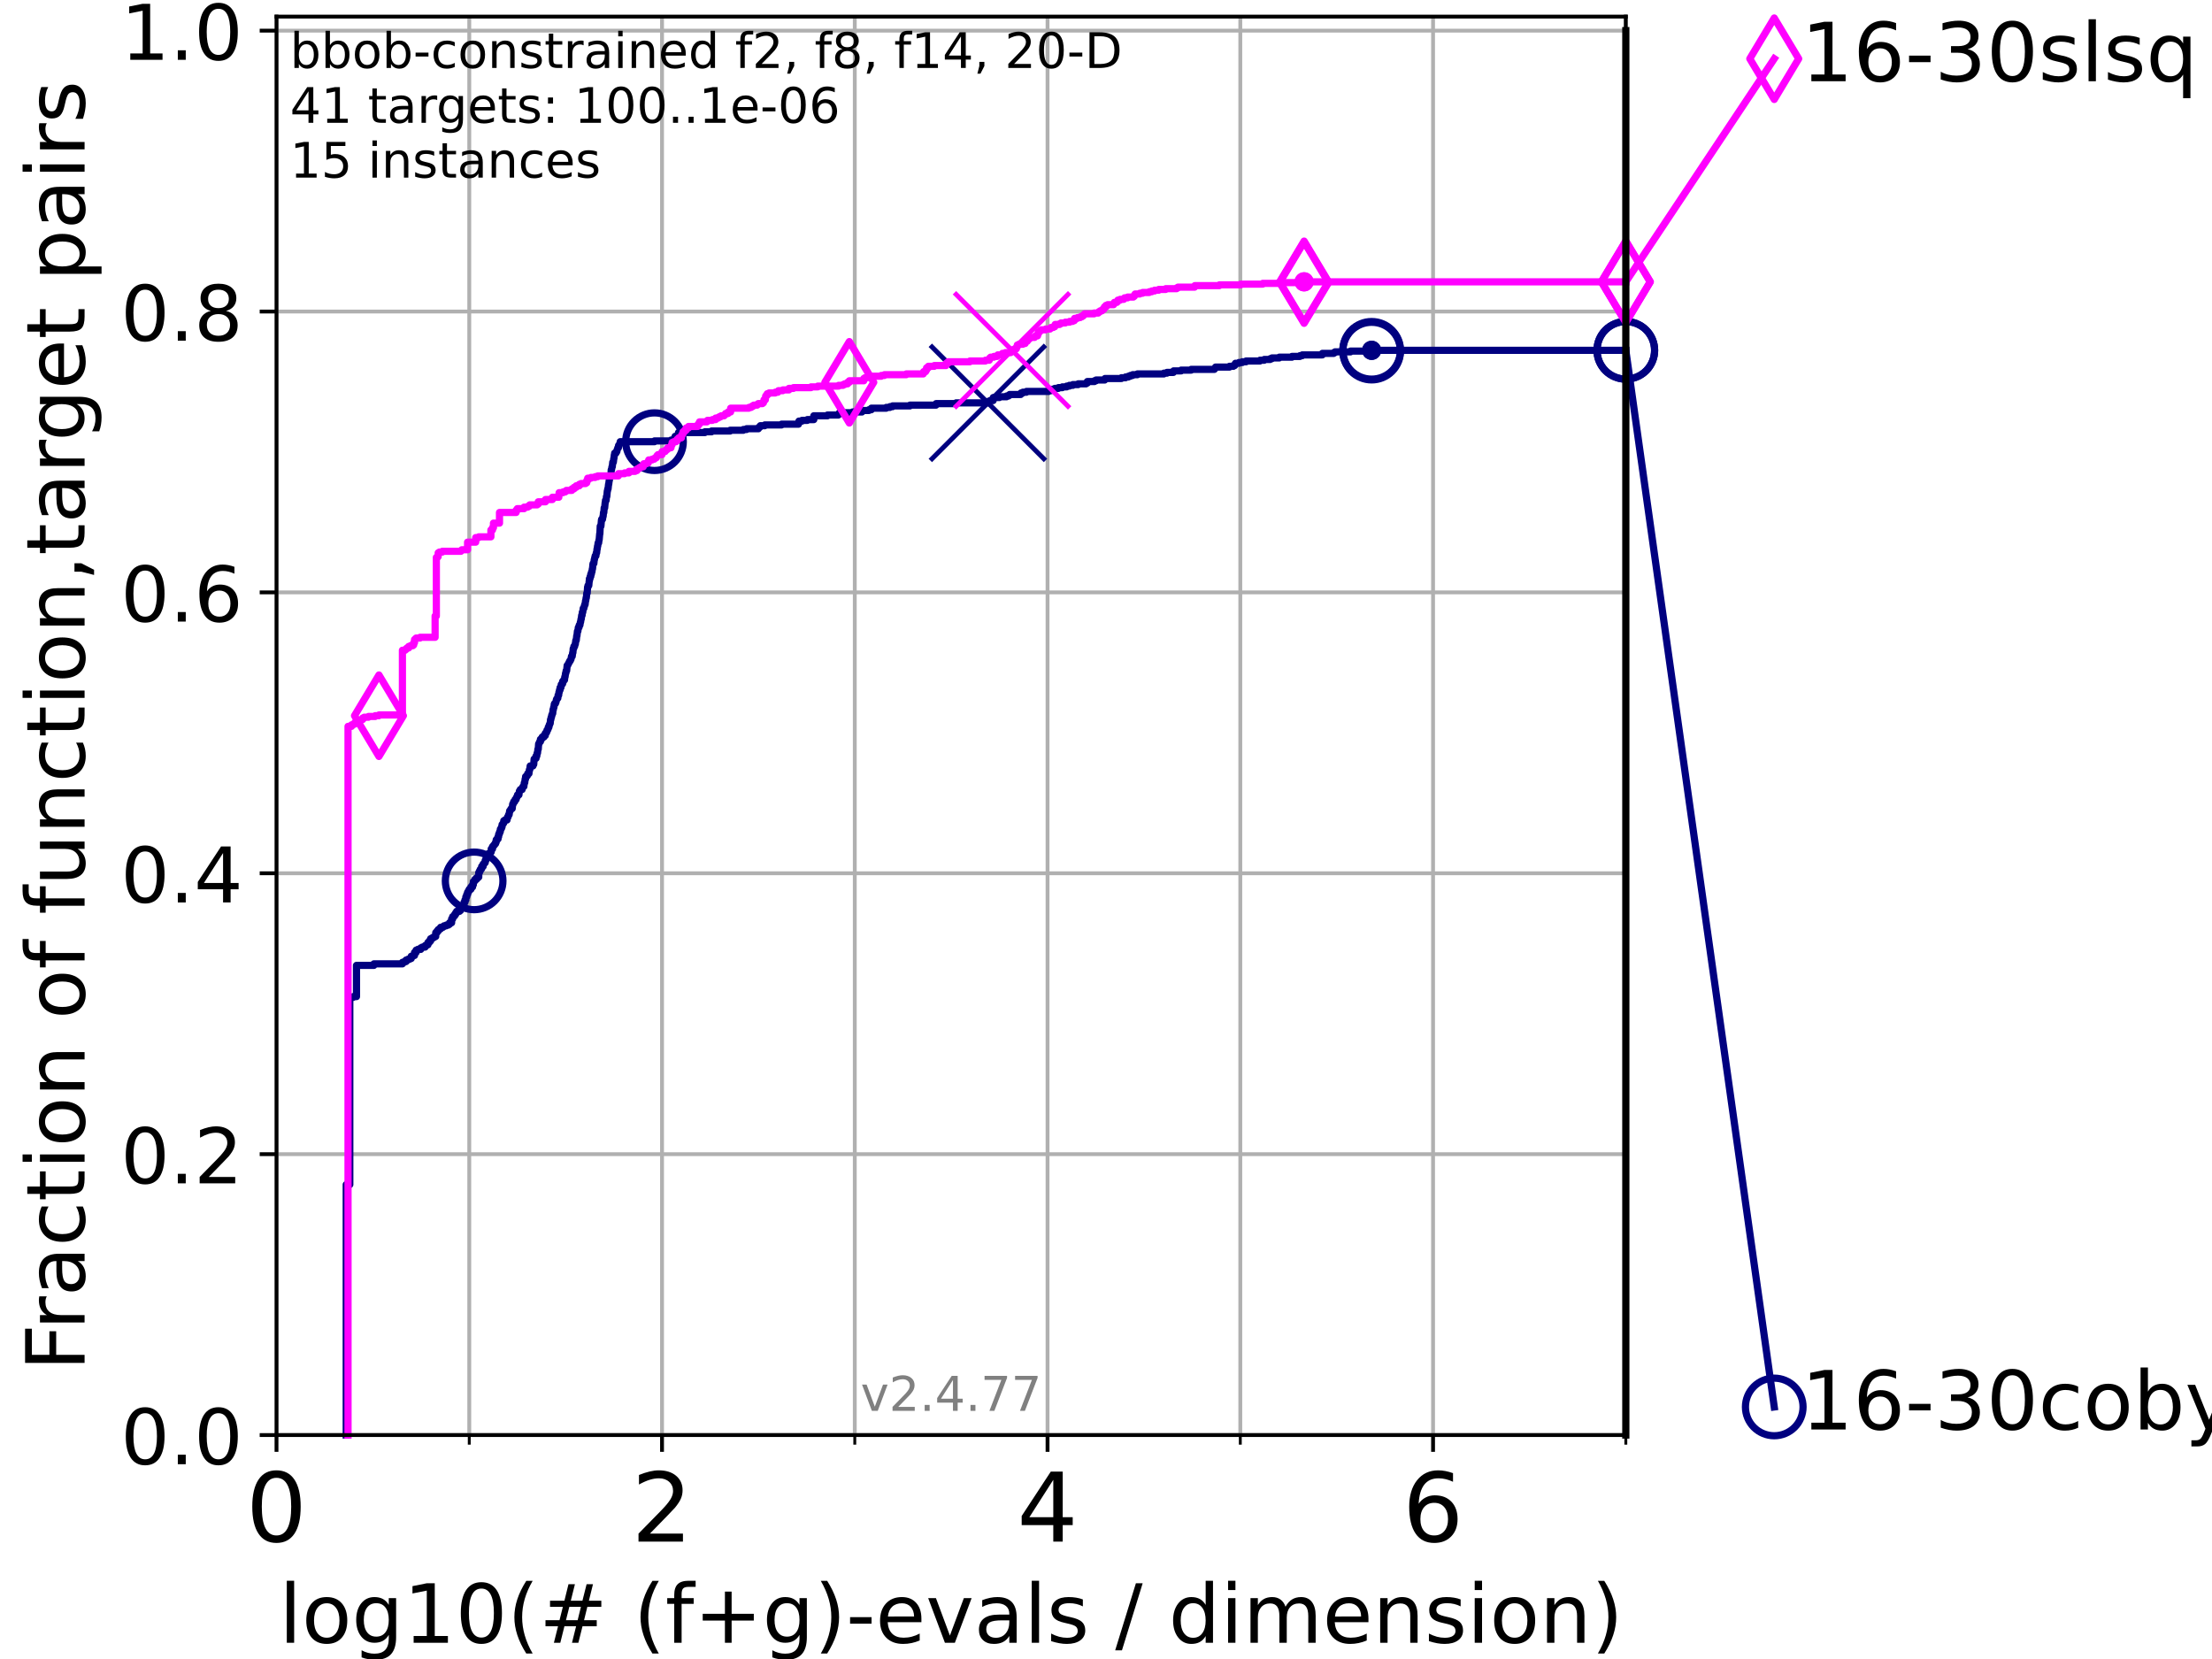 <?xml version="1.0" encoding="utf-8" standalone="no"?>
<!DOCTYPE svg PUBLIC "-//W3C//DTD SVG 1.1//EN"
  "http://www.w3.org/Graphics/SVG/1.1/DTD/svg11.dtd">
<!-- Created with matplotlib (https://matplotlib.org/) -->
<svg height="345.6pt" version="1.1" viewBox="0 0 460.8 345.6" width="460.8pt" xmlns="http://www.w3.org/2000/svg" xmlns:xlink="http://www.w3.org/1999/xlink">
 <defs>
  <style type="text/css">*{stroke-linecap:butt;stroke-linejoin:round;}</style>
 </defs>
 <g id="figure_1">
  <g id="patch_1">
   <path d="M 0 345.6 
L 460.8 345.6 
L 460.8 0 
L 0 0 
z
" style="fill:#ffffff;"/>
  </g>
  <g id="axes_1">
   <g id="patch_2">
    <path d="M 57.6 298.944 
L 338.688 298.944 
L 338.688 3.456 
L 57.6 3.456 
z
" style="fill:#ffffff;"/>
   </g>
   <g id="matplotlib.axis_1">
    <g id="xtick_1">
     <g id="line2d_1">
      <path clip-path="url(#p4e2ba52bef)" d="M 57.6 298.944 
L 57.6 3.456 
" style="fill:none;stroke:#b0b0b0;stroke-linecap:square;stroke-width:0.8;"/>
     </g>
     <g id="line2d_2">
      <defs>
       <path d="M 0 0 
L 0 3.5 
" id="mae54f67e6f" style="stroke:#000000;stroke-width:0.8;"/>
      </defs>
      <g>
       <use style="stroke:#000000;stroke-width:0.8;" x="57.6" xlink:href="#mae54f67e6f" y="298.944"/>
      </g>
     </g>
     <g id="text_1">
      <!-- 0 -->
      <g transform="translate(51.237 321.141)scale(0.2 -0.2)">
       <defs>
        <path d="M 31.781 66.406 
Q 24.172 66.406 20.328 58.906 
Q 16.5 51.422 16.5 36.375 
Q 16.5 21.391 20.328 13.891 
Q 24.172 6.391 31.781 6.391 
Q 39.453 6.391 43.281 13.891 
Q 47.125 21.391 47.125 36.375 
Q 47.125 51.422 43.281 58.906 
Q 39.453 66.406 31.781 66.406 
z
M 31.781 74.219 
Q 44.047 74.219 50.516 64.516 
Q 56.984 54.828 56.984 36.375 
Q 56.984 17.969 50.516 8.266 
Q 44.047 -1.422 31.781 -1.422 
Q 19.531 -1.422 13.062 8.266 
Q 6.594 17.969 6.594 36.375 
Q 6.594 54.828 13.062 64.516 
Q 19.531 74.219 31.781 74.219 
z
" id="DejaVuSans-48"/>
       </defs>
       <use xlink:href="#DejaVuSans-48"/>
      </g>
     </g>
    </g>
    <g id="xtick_2">
     <g id="line2d_3">
      <path clip-path="url(#p4e2ba52bef)" d="M 137.911 298.944 
L 137.911 3.456 
" style="fill:none;stroke:#b0b0b0;stroke-linecap:square;stroke-width:0.8;"/>
     </g>
     <g id="line2d_4">
      <g>
       <use style="stroke:#000000;stroke-width:0.8;" x="137.911" xlink:href="#mae54f67e6f" y="298.944"/>
      </g>
     </g>
     <g id="text_2">
      <!-- 2 -->
      <g transform="translate(131.548 321.141)scale(0.2 -0.2)">
       <defs>
        <path d="M 19.188 8.297 
L 53.609 8.297 
L 53.609 0 
L 7.328 0 
L 7.328 8.297 
Q 12.938 14.109 22.625 23.891 
Q 32.328 33.688 34.812 36.531 
Q 39.547 41.844 41.422 45.531 
Q 43.312 49.219 43.312 52.781 
Q 43.312 58.594 39.234 62.25 
Q 35.156 65.922 28.609 65.922 
Q 23.969 65.922 18.812 64.312 
Q 13.672 62.703 7.812 59.422 
L 7.812 69.391 
Q 13.766 71.781 18.938 73 
Q 24.125 74.219 28.422 74.219 
Q 39.75 74.219 46.484 68.547 
Q 53.219 62.891 53.219 53.422 
Q 53.219 48.922 51.531 44.891 
Q 49.859 40.875 45.406 35.406 
Q 44.188 33.984 37.641 27.219 
Q 31.109 20.453 19.188 8.297 
z
" id="DejaVuSans-50"/>
       </defs>
       <use xlink:href="#DejaVuSans-50"/>
      </g>
     </g>
    </g>
    <g id="xtick_3">
     <g id="line2d_5">
      <path clip-path="url(#p4e2ba52bef)" d="M 218.222 298.944 
L 218.222 3.456 
" style="fill:none;stroke:#b0b0b0;stroke-linecap:square;stroke-width:0.8;"/>
     </g>
     <g id="line2d_6">
      <g>
       <use style="stroke:#000000;stroke-width:0.8;" x="218.222" xlink:href="#mae54f67e6f" y="298.944"/>
      </g>
     </g>
     <g id="text_3">
      <!-- 4 -->
      <g transform="translate(211.859 321.141)scale(0.2 -0.2)">
       <defs>
        <path d="M 37.797 64.312 
L 12.891 25.391 
L 37.797 25.391 
z
M 35.203 72.906 
L 47.609 72.906 
L 47.609 25.391 
L 58.016 25.391 
L 58.016 17.188 
L 47.609 17.188 
L 47.609 0 
L 37.797 0 
L 37.797 17.188 
L 4.891 17.188 
L 4.891 26.703 
z
" id="DejaVuSans-52"/>
       </defs>
       <use xlink:href="#DejaVuSans-52"/>
      </g>
     </g>
    </g>
    <g id="xtick_4">
     <g id="line2d_7">
      <path clip-path="url(#p4e2ba52bef)" d="M 298.533 298.944 
L 298.533 3.456 
" style="fill:none;stroke:#b0b0b0;stroke-linecap:square;stroke-width:0.8;"/>
     </g>
     <g id="line2d_8">
      <g>
       <use style="stroke:#000000;stroke-width:0.8;" x="298.533" xlink:href="#mae54f67e6f" y="298.944"/>
      </g>
     </g>
     <g id="text_4">
      <!-- 6 -->
      <g transform="translate(292.17 321.141)scale(0.2 -0.2)">
       <defs>
        <path d="M 33.016 40.375 
Q 26.375 40.375 22.484 35.828 
Q 18.609 31.297 18.609 23.391 
Q 18.609 15.531 22.484 10.953 
Q 26.375 6.391 33.016 6.391 
Q 39.656 6.391 43.531 10.953 
Q 47.406 15.531 47.406 23.391 
Q 47.406 31.297 43.531 35.828 
Q 39.656 40.375 33.016 40.375 
z
M 52.594 71.297 
L 52.594 62.312 
Q 48.875 64.062 45.094 64.984 
Q 41.312 65.922 37.594 65.922 
Q 27.828 65.922 22.672 59.328 
Q 17.531 52.734 16.797 39.406 
Q 19.672 43.656 24.016 45.922 
Q 28.375 48.188 33.594 48.188 
Q 44.578 48.188 50.953 41.516 
Q 57.328 34.859 57.328 23.391 
Q 57.328 12.156 50.688 5.359 
Q 44.047 -1.422 33.016 -1.422 
Q 20.359 -1.422 13.672 8.266 
Q 6.984 17.969 6.984 36.375 
Q 6.984 53.656 15.188 63.938 
Q 23.391 74.219 37.203 74.219 
Q 40.922 74.219 44.703 73.484 
Q 48.484 72.75 52.594 71.297 
z
" id="DejaVuSans-54"/>
       </defs>
       <use xlink:href="#DejaVuSans-54"/>
      </g>
     </g>
    </g>
    <g id="xtick_5">
     <g id="line2d_9">
      <path clip-path="url(#p4e2ba52bef)" d="M 97.755 298.944 
L 97.755 3.456 
" style="fill:none;stroke:#b0b0b0;stroke-linecap:square;stroke-width:0.8;"/>
     </g>
     <g id="line2d_10">
      <defs>
       <path d="M 0 0 
L 0 2 
" id="md70adcfb33" style="stroke:#000000;stroke-width:0.6;"/>
      </defs>
      <g>
       <use style="stroke:#000000;stroke-width:0.6;" x="97.755" xlink:href="#md70adcfb33" y="298.944"/>
      </g>
     </g>
    </g>
    <g id="xtick_6">
     <g id="line2d_11">
      <path clip-path="url(#p4e2ba52bef)" d="M 178.066 298.944 
L 178.066 3.456 
" style="fill:none;stroke:#b0b0b0;stroke-linecap:square;stroke-width:0.8;"/>
     </g>
     <g id="line2d_12">
      <g>
       <use style="stroke:#000000;stroke-width:0.6;" x="178.066" xlink:href="#md70adcfb33" y="298.944"/>
      </g>
     </g>
    </g>
    <g id="xtick_7">
     <g id="line2d_13">
      <path clip-path="url(#p4e2ba52bef)" d="M 258.377 298.944 
L 258.377 3.456 
" style="fill:none;stroke:#b0b0b0;stroke-linecap:square;stroke-width:0.8;"/>
     </g>
     <g id="line2d_14">
      <g>
       <use style="stroke:#000000;stroke-width:0.6;" x="258.377" xlink:href="#md70adcfb33" y="298.944"/>
      </g>
     </g>
    </g>
    <g id="xtick_8">
     <g id="line2d_15">
      <path clip-path="url(#p4e2ba52bef)" d="M 338.688 298.944 
L 338.688 3.456 
" style="fill:none;stroke:#b0b0b0;stroke-linecap:square;stroke-width:0.8;"/>
     </g>
     <g id="line2d_16">
      <g>
       <use style="stroke:#000000;stroke-width:0.6;" x="338.688" xlink:href="#md70adcfb33" y="298.944"/>
      </g>
     </g>
    </g>
    <g id="text_5">
     <!-- log10(# (f+g)-evals / dimension) -->
     <g transform="translate(58.145 342.218)scale(0.17 -0.17)">
      <defs>
       <path d="M 9.422 75.984 
L 18.406 75.984 
L 18.406 0 
L 9.422 0 
z
" id="DejaVuSans-108"/>
       <path d="M 30.609 48.391 
Q 23.391 48.391 19.188 42.75 
Q 14.984 37.109 14.984 27.297 
Q 14.984 17.484 19.156 11.844 
Q 23.344 6.203 30.609 6.203 
Q 37.797 6.203 41.984 11.859 
Q 46.188 17.531 46.188 27.297 
Q 46.188 37.016 41.984 42.703 
Q 37.797 48.391 30.609 48.391 
z
M 30.609 56 
Q 42.328 56 49.016 48.375 
Q 55.719 40.766 55.719 27.297 
Q 55.719 13.875 49.016 6.219 
Q 42.328 -1.422 30.609 -1.422 
Q 18.844 -1.422 12.172 6.219 
Q 5.516 13.875 5.516 27.297 
Q 5.516 40.766 12.172 48.375 
Q 18.844 56 30.609 56 
z
" id="DejaVuSans-111"/>
       <path d="M 45.406 27.984 
Q 45.406 37.75 41.375 43.109 
Q 37.359 48.484 30.078 48.484 
Q 22.859 48.484 18.828 43.109 
Q 14.797 37.75 14.797 27.984 
Q 14.797 18.266 18.828 12.891 
Q 22.859 7.516 30.078 7.516 
Q 37.359 7.516 41.375 12.891 
Q 45.406 18.266 45.406 27.984 
z
M 54.391 6.781 
Q 54.391 -7.172 48.188 -13.984 
Q 42 -20.797 29.203 -20.797 
Q 24.469 -20.797 20.266 -20.094 
Q 16.062 -19.391 12.109 -17.922 
L 12.109 -9.188 
Q 16.062 -11.328 19.922 -12.344 
Q 23.781 -13.375 27.781 -13.375 
Q 36.625 -13.375 41.016 -8.766 
Q 45.406 -4.156 45.406 5.172 
L 45.406 9.625 
Q 42.625 4.781 38.281 2.391 
Q 33.938 0 27.875 0 
Q 17.828 0 11.672 7.656 
Q 5.516 15.328 5.516 27.984 
Q 5.516 40.672 11.672 48.328 
Q 17.828 56 27.875 56 
Q 33.938 56 38.281 53.609 
Q 42.625 51.219 45.406 46.391 
L 45.406 54.688 
L 54.391 54.688 
z
" id="DejaVuSans-103"/>
       <path d="M 12.406 8.297 
L 28.516 8.297 
L 28.516 63.922 
L 10.984 60.406 
L 10.984 69.391 
L 28.422 72.906 
L 38.281 72.906 
L 38.281 8.297 
L 54.391 8.297 
L 54.391 0 
L 12.406 0 
z
" id="DejaVuSans-49"/>
       <path d="M 31 75.875 
Q 24.469 64.656 21.281 53.656 
Q 18.109 42.672 18.109 31.391 
Q 18.109 20.125 21.312 9.062 
Q 24.516 -2 31 -13.188 
L 23.188 -13.188 
Q 15.875 -1.703 12.234 9.375 
Q 8.594 20.453 8.594 31.391 
Q 8.594 42.281 12.203 53.312 
Q 15.828 64.359 23.188 75.875 
z
" id="DejaVuSans-40"/>
       <path d="M 51.125 44 
L 36.922 44 
L 32.812 27.688 
L 47.125 27.688 
z
M 43.797 71.781 
L 38.719 51.516 
L 52.984 51.516 
L 58.109 71.781 
L 65.922 71.781 
L 60.891 51.516 
L 76.125 51.516 
L 76.125 44 
L 58.984 44 
L 54.984 27.688 
L 70.516 27.688 
L 70.516 20.219 
L 53.078 20.219 
L 48 0 
L 40.188 0 
L 45.219 20.219 
L 30.906 20.219 
L 25.875 0 
L 18.016 0 
L 23.094 20.219 
L 7.719 20.219 
L 7.719 27.688 
L 24.906 27.688 
L 29 44 
L 13.281 44 
L 13.281 51.516 
L 30.906 51.516 
L 35.891 71.781 
z
" id="DejaVuSans-35"/>
       <path id="DejaVuSans-32"/>
       <path d="M 37.109 75.984 
L 37.109 68.5 
L 28.516 68.5 
Q 23.688 68.5 21.797 66.547 
Q 19.922 64.594 19.922 59.516 
L 19.922 54.688 
L 34.719 54.688 
L 34.719 47.703 
L 19.922 47.703 
L 19.922 0 
L 10.891 0 
L 10.891 47.703 
L 2.297 47.703 
L 2.297 54.688 
L 10.891 54.688 
L 10.891 58.5 
Q 10.891 67.625 15.141 71.797 
Q 19.391 75.984 28.609 75.984 
z
" id="DejaVuSans-102"/>
       <path d="M 46 62.703 
L 46 35.5 
L 73.188 35.5 
L 73.188 27.203 
L 46 27.203 
L 46 0 
L 37.797 0 
L 37.797 27.203 
L 10.594 27.203 
L 10.594 35.5 
L 37.797 35.5 
L 37.797 62.703 
z
" id="DejaVuSans-43"/>
       <path d="M 8.016 75.875 
L 15.828 75.875 
Q 23.141 64.359 26.781 53.312 
Q 30.422 42.281 30.422 31.391 
Q 30.422 20.453 26.781 9.375 
Q 23.141 -1.703 15.828 -13.188 
L 8.016 -13.188 
Q 14.5 -2 17.703 9.062 
Q 20.906 20.125 20.906 31.391 
Q 20.906 42.672 17.703 53.656 
Q 14.5 64.656 8.016 75.875 
z
" id="DejaVuSans-41"/>
       <path d="M 4.891 31.391 
L 31.203 31.391 
L 31.203 23.391 
L 4.891 23.391 
z
" id="DejaVuSans-45"/>
       <path d="M 56.203 29.594 
L 56.203 25.203 
L 14.891 25.203 
Q 15.484 15.922 20.484 11.062 
Q 25.484 6.203 34.422 6.203 
Q 39.594 6.203 44.453 7.469 
Q 49.312 8.734 54.109 11.281 
L 54.109 2.781 
Q 49.266 0.734 44.188 -0.344 
Q 39.109 -1.422 33.891 -1.422 
Q 20.797 -1.422 13.156 6.188 
Q 5.516 13.812 5.516 26.812 
Q 5.516 40.234 12.766 48.109 
Q 20.016 56 32.328 56 
Q 43.359 56 49.781 48.891 
Q 56.203 41.797 56.203 29.594 
z
M 47.219 32.234 
Q 47.125 39.594 43.094 43.984 
Q 39.062 48.391 32.422 48.391 
Q 24.906 48.391 20.391 44.141 
Q 15.875 39.891 15.188 32.172 
z
" id="DejaVuSans-101"/>
       <path d="M 2.984 54.688 
L 12.5 54.688 
L 29.594 8.797 
L 46.688 54.688 
L 56.203 54.688 
L 35.688 0 
L 23.484 0 
z
" id="DejaVuSans-118"/>
       <path d="M 34.281 27.484 
Q 23.391 27.484 19.188 25 
Q 14.984 22.516 14.984 16.5 
Q 14.984 11.719 18.141 8.906 
Q 21.297 6.109 26.703 6.109 
Q 34.188 6.109 38.703 11.406 
Q 43.219 16.703 43.219 25.484 
L 43.219 27.484 
z
M 52.203 31.203 
L 52.203 0 
L 43.219 0 
L 43.219 8.297 
Q 40.141 3.328 35.547 0.953 
Q 30.953 -1.422 24.312 -1.422 
Q 15.922 -1.422 10.953 3.297 
Q 6 8.016 6 15.922 
Q 6 25.141 12.172 29.828 
Q 18.359 34.516 30.609 34.516 
L 43.219 34.516 
L 43.219 35.406 
Q 43.219 41.609 39.141 45 
Q 35.062 48.391 27.688 48.391 
Q 23 48.391 18.547 47.266 
Q 14.109 46.141 10.016 43.891 
L 10.016 52.203 
Q 14.938 54.109 19.578 55.047 
Q 24.219 56 28.609 56 
Q 40.484 56 46.344 49.844 
Q 52.203 43.703 52.203 31.203 
z
" id="DejaVuSans-97"/>
       <path d="M 44.281 53.078 
L 44.281 44.578 
Q 40.484 46.531 36.375 47.5 
Q 32.281 48.484 27.875 48.484 
Q 21.188 48.484 17.844 46.438 
Q 14.5 44.391 14.5 40.281 
Q 14.5 37.156 16.891 35.375 
Q 19.281 33.594 26.516 31.984 
L 29.594 31.297 
Q 39.156 29.25 43.188 25.516 
Q 47.219 21.781 47.219 15.094 
Q 47.219 7.469 41.188 3.016 
Q 35.156 -1.422 24.609 -1.422 
Q 20.219 -1.422 15.453 -0.562 
Q 10.688 0.297 5.422 2 
L 5.422 11.281 
Q 10.406 8.688 15.234 7.391 
Q 20.062 6.109 24.812 6.109 
Q 31.156 6.109 34.562 8.281 
Q 37.984 10.453 37.984 14.406 
Q 37.984 18.062 35.516 20.016 
Q 33.062 21.969 24.703 23.781 
L 21.578 24.516 
Q 13.234 26.266 9.516 29.906 
Q 5.812 33.547 5.812 39.891 
Q 5.812 47.609 11.281 51.797 
Q 16.75 56 26.812 56 
Q 31.781 56 36.172 55.266 
Q 40.578 54.547 44.281 53.078 
z
" id="DejaVuSans-115"/>
       <path d="M 25.391 72.906 
L 33.688 72.906 
L 8.297 -9.281 
L 0 -9.281 
z
" id="DejaVuSans-47"/>
       <path d="M 45.406 46.391 
L 45.406 75.984 
L 54.391 75.984 
L 54.391 0 
L 45.406 0 
L 45.406 8.203 
Q 42.578 3.328 38.25 0.953 
Q 33.938 -1.422 27.875 -1.422 
Q 17.969 -1.422 11.734 6.484 
Q 5.516 14.406 5.516 27.297 
Q 5.516 40.188 11.734 48.094 
Q 17.969 56 27.875 56 
Q 33.938 56 38.25 53.625 
Q 42.578 51.266 45.406 46.391 
z
M 14.797 27.297 
Q 14.797 17.391 18.875 11.75 
Q 22.953 6.109 30.078 6.109 
Q 37.203 6.109 41.297 11.75 
Q 45.406 17.391 45.406 27.297 
Q 45.406 37.203 41.297 42.844 
Q 37.203 48.484 30.078 48.484 
Q 22.953 48.484 18.875 42.844 
Q 14.797 37.203 14.797 27.297 
z
" id="DejaVuSans-100"/>
       <path d="M 9.422 54.688 
L 18.406 54.688 
L 18.406 0 
L 9.422 0 
z
M 9.422 75.984 
L 18.406 75.984 
L 18.406 64.594 
L 9.422 64.594 
z
" id="DejaVuSans-105"/>
       <path d="M 52 44.188 
Q 55.375 50.25 60.062 53.125 
Q 64.75 56 71.094 56 
Q 79.641 56 84.281 50.016 
Q 88.922 44.047 88.922 33.016 
L 88.922 0 
L 79.891 0 
L 79.891 32.719 
Q 79.891 40.578 77.094 44.375 
Q 74.312 48.188 68.609 48.188 
Q 61.625 48.188 57.562 43.547 
Q 53.516 38.922 53.516 30.906 
L 53.516 0 
L 44.484 0 
L 44.484 32.719 
Q 44.484 40.625 41.703 44.406 
Q 38.922 48.188 33.109 48.188 
Q 26.219 48.188 22.156 43.531 
Q 18.109 38.875 18.109 30.906 
L 18.109 0 
L 9.078 0 
L 9.078 54.688 
L 18.109 54.688 
L 18.109 46.188 
Q 21.188 51.219 25.484 53.609 
Q 29.781 56 35.688 56 
Q 41.656 56 45.828 52.969 
Q 50 49.953 52 44.188 
z
" id="DejaVuSans-109"/>
       <path d="M 54.891 33.016 
L 54.891 0 
L 45.906 0 
L 45.906 32.719 
Q 45.906 40.484 42.875 44.328 
Q 39.844 48.188 33.797 48.188 
Q 26.516 48.188 22.312 43.547 
Q 18.109 38.922 18.109 30.906 
L 18.109 0 
L 9.078 0 
L 9.078 54.688 
L 18.109 54.688 
L 18.109 46.188 
Q 21.344 51.125 25.703 53.562 
Q 30.078 56 35.797 56 
Q 45.219 56 50.047 50.172 
Q 54.891 44.344 54.891 33.016 
z
" id="DejaVuSans-110"/>
      </defs>
      <use xlink:href="#DejaVuSans-108"/>
      <use x="27.783" xlink:href="#DejaVuSans-111"/>
      <use x="88.965" xlink:href="#DejaVuSans-103"/>
      <use x="152.441" xlink:href="#DejaVuSans-49"/>
      <use x="216.064" xlink:href="#DejaVuSans-48"/>
      <use x="279.688" xlink:href="#DejaVuSans-40"/>
      <use x="318.701" xlink:href="#DejaVuSans-35"/>
      <use x="402.49" xlink:href="#DejaVuSans-32"/>
      <use x="434.277" xlink:href="#DejaVuSans-40"/>
      <use x="473.291" xlink:href="#DejaVuSans-102"/>
      <use x="508.496" xlink:href="#DejaVuSans-43"/>
      <use x="592.285" xlink:href="#DejaVuSans-103"/>
      <use x="655.762" xlink:href="#DejaVuSans-41"/>
      <use x="694.775" xlink:href="#DejaVuSans-45"/>
      <use x="730.859" xlink:href="#DejaVuSans-101"/>
      <use x="792.383" xlink:href="#DejaVuSans-118"/>
      <use x="851.562" xlink:href="#DejaVuSans-97"/>
      <use x="912.842" xlink:href="#DejaVuSans-108"/>
      <use x="940.625" xlink:href="#DejaVuSans-115"/>
      <use x="992.725" xlink:href="#DejaVuSans-32"/>
      <use x="1024.512" xlink:href="#DejaVuSans-47"/>
      <use x="1058.203" xlink:href="#DejaVuSans-32"/>
      <use x="1089.99" xlink:href="#DejaVuSans-100"/>
      <use x="1153.467" xlink:href="#DejaVuSans-105"/>
      <use x="1181.25" xlink:href="#DejaVuSans-109"/>
      <use x="1278.662" xlink:href="#DejaVuSans-101"/>
      <use x="1340.186" xlink:href="#DejaVuSans-110"/>
      <use x="1403.564" xlink:href="#DejaVuSans-115"/>
      <use x="1455.664" xlink:href="#DejaVuSans-105"/>
      <use x="1483.447" xlink:href="#DejaVuSans-111"/>
      <use x="1544.629" xlink:href="#DejaVuSans-110"/>
      <use x="1608.008" xlink:href="#DejaVuSans-41"/>
     </g>
    </g>
   </g>
   <g id="matplotlib.axis_2">
    <g id="ytick_1">
     <g id="line2d_17">
      <path clip-path="url(#p4e2ba52bef)" d="M 57.6 298.944 
L 338.688 298.944 
" style="fill:none;stroke:#b0b0b0;stroke-linecap:square;stroke-width:0.8;"/>
     </g>
     <g id="line2d_18">
      <defs>
       <path d="M 0 0 
L -3.5 0 
" id="mb89aceac9c" style="stroke:#000000;stroke-width:0.8;"/>
      </defs>
      <g>
       <use style="stroke:#000000;stroke-width:0.8;" x="57.6" xlink:href="#mb89aceac9c" y="298.944"/>
      </g>
     </g>
     <g id="text_6">
      <!-- 0.0 -->
      <g transform="translate(25.155 305.023)scale(0.16 -0.16)">
       <defs>
        <path d="M 10.688 12.406 
L 21 12.406 
L 21 0 
L 10.688 0 
z
" id="DejaVuSans-46"/>
       </defs>
       <use xlink:href="#DejaVuSans-48"/>
       <use x="63.623" xlink:href="#DejaVuSans-46"/>
       <use x="95.41" xlink:href="#DejaVuSans-48"/>
      </g>
     </g>
    </g>
    <g id="ytick_2">
     <g id="line2d_19">
      <path clip-path="url(#p4e2ba52bef)" d="M 57.6 240.432 
L 338.688 240.432 
" style="fill:none;stroke:#b0b0b0;stroke-linecap:square;stroke-width:0.8;"/>
     </g>
     <g id="line2d_20">
      <g>
       <use style="stroke:#000000;stroke-width:0.8;" x="57.6" xlink:href="#mb89aceac9c" y="240.432"/>
      </g>
     </g>
     <g id="text_7">
      <!-- 0.2 -->
      <g transform="translate(25.155 246.51)scale(0.16 -0.16)">
       <use xlink:href="#DejaVuSans-48"/>
       <use x="63.623" xlink:href="#DejaVuSans-46"/>
       <use x="95.41" xlink:href="#DejaVuSans-50"/>
      </g>
     </g>
    </g>
    <g id="ytick_3">
     <g id="line2d_21">
      <path clip-path="url(#p4e2ba52bef)" d="M 57.6 181.919 
L 338.688 181.919 
" style="fill:none;stroke:#b0b0b0;stroke-linecap:square;stroke-width:0.8;"/>
     </g>
     <g id="line2d_22">
      <g>
       <use style="stroke:#000000;stroke-width:0.8;" x="57.6" xlink:href="#mb89aceac9c" y="181.919"/>
      </g>
     </g>
     <g id="text_8">
      <!-- 0.4 -->
      <g transform="translate(25.155 187.998)scale(0.16 -0.16)">
       <use xlink:href="#DejaVuSans-48"/>
       <use x="63.623" xlink:href="#DejaVuSans-46"/>
       <use x="95.41" xlink:href="#DejaVuSans-52"/>
      </g>
     </g>
    </g>
    <g id="ytick_4">
     <g id="line2d_23">
      <path clip-path="url(#p4e2ba52bef)" d="M 57.6 123.407 
L 338.688 123.407 
" style="fill:none;stroke:#b0b0b0;stroke-linecap:square;stroke-width:0.8;"/>
     </g>
     <g id="line2d_24">
      <g>
       <use style="stroke:#000000;stroke-width:0.8;" x="57.6" xlink:href="#mb89aceac9c" y="123.407"/>
      </g>
     </g>
     <g id="text_9">
      <!-- 0.6 -->
      <g transform="translate(25.155 129.485)scale(0.16 -0.16)">
       <use xlink:href="#DejaVuSans-48"/>
       <use x="63.623" xlink:href="#DejaVuSans-46"/>
       <use x="95.41" xlink:href="#DejaVuSans-54"/>
      </g>
     </g>
    </g>
    <g id="ytick_5">
     <g id="line2d_25">
      <path clip-path="url(#p4e2ba52bef)" d="M 57.6 64.894 
L 338.688 64.894 
" style="fill:none;stroke:#b0b0b0;stroke-linecap:square;stroke-width:0.8;"/>
     </g>
     <g id="line2d_26">
      <g>
       <use style="stroke:#000000;stroke-width:0.8;" x="57.6" xlink:href="#mb89aceac9c" y="64.894"/>
      </g>
     </g>
     <g id="text_10">
      <!-- 0.8 -->
      <g transform="translate(25.155 70.973)scale(0.16 -0.16)">
       <defs>
        <path d="M 31.781 34.625 
Q 24.75 34.625 20.719 30.859 
Q 16.703 27.094 16.703 20.516 
Q 16.703 13.922 20.719 10.156 
Q 24.75 6.391 31.781 6.391 
Q 38.812 6.391 42.859 10.172 
Q 46.922 13.969 46.922 20.516 
Q 46.922 27.094 42.891 30.859 
Q 38.875 34.625 31.781 34.625 
z
M 21.922 38.812 
Q 15.578 40.375 12.031 44.719 
Q 8.5 49.078 8.5 55.328 
Q 8.5 64.062 14.719 69.141 
Q 20.953 74.219 31.781 74.219 
Q 42.672 74.219 48.875 69.141 
Q 55.078 64.062 55.078 55.328 
Q 55.078 49.078 51.531 44.719 
Q 48 40.375 41.703 38.812 
Q 48.828 37.156 52.797 32.312 
Q 56.781 27.484 56.781 20.516 
Q 56.781 9.906 50.312 4.234 
Q 43.844 -1.422 31.781 -1.422 
Q 19.734 -1.422 13.25 4.234 
Q 6.781 9.906 6.781 20.516 
Q 6.781 27.484 10.781 32.312 
Q 14.797 37.156 21.922 38.812 
z
M 18.312 54.391 
Q 18.312 48.734 21.844 45.562 
Q 25.391 42.391 31.781 42.391 
Q 38.141 42.391 41.719 45.562 
Q 45.312 48.734 45.312 54.391 
Q 45.312 60.062 41.719 63.234 
Q 38.141 66.406 31.781 66.406 
Q 25.391 66.406 21.844 63.234 
Q 18.312 60.062 18.312 54.391 
z
" id="DejaVuSans-56"/>
       </defs>
       <use xlink:href="#DejaVuSans-48"/>
       <use x="63.623" xlink:href="#DejaVuSans-46"/>
       <use x="95.41" xlink:href="#DejaVuSans-56"/>
      </g>
     </g>
    </g>
    <g id="ytick_6">
     <g id="line2d_27">
      <path clip-path="url(#p4e2ba52bef)" d="M 57.6 6.382 
L 338.688 6.382 
" style="fill:none;stroke:#b0b0b0;stroke-linecap:square;stroke-width:0.8;"/>
     </g>
     <g id="line2d_28">
      <g>
       <use style="stroke:#000000;stroke-width:0.8;" x="57.6" xlink:href="#mb89aceac9c" y="6.382"/>
      </g>
     </g>
     <g id="text_11">
      <!-- 1.0 -->
      <g transform="translate(25.155 12.46)scale(0.16 -0.16)">
       <use xlink:href="#DejaVuSans-49"/>
       <use x="63.623" xlink:href="#DejaVuSans-46"/>
       <use x="95.41" xlink:href="#DejaVuSans-48"/>
      </g>
     </g>
    </g>
    <g id="text_12">
     <!-- Fraction of function,target pairs -->
     <g transform="translate(17.62 285.585)rotate(-90)scale(0.17 -0.17)">
      <defs>
       <path d="M 9.812 72.906 
L 51.703 72.906 
L 51.703 64.594 
L 19.672 64.594 
L 19.672 43.109 
L 48.578 43.109 
L 48.578 34.812 
L 19.672 34.812 
L 19.672 0 
L 9.812 0 
z
" id="DejaVuSans-70"/>
       <path d="M 41.109 46.297 
Q 39.594 47.172 37.812 47.578 
Q 36.031 48 33.891 48 
Q 26.266 48 22.188 43.047 
Q 18.109 38.094 18.109 28.812 
L 18.109 0 
L 9.078 0 
L 9.078 54.688 
L 18.109 54.688 
L 18.109 46.188 
Q 20.953 51.172 25.484 53.578 
Q 30.031 56 36.531 56 
Q 37.453 56 38.578 55.875 
Q 39.703 55.766 41.062 55.516 
z
" id="DejaVuSans-114"/>
       <path d="M 48.781 52.594 
L 48.781 44.188 
Q 44.969 46.297 41.141 47.344 
Q 37.312 48.391 33.406 48.391 
Q 24.656 48.391 19.812 42.844 
Q 14.984 37.312 14.984 27.297 
Q 14.984 17.281 19.812 11.734 
Q 24.656 6.203 33.406 6.203 
Q 37.312 6.203 41.141 7.25 
Q 44.969 8.297 48.781 10.406 
L 48.781 2.094 
Q 45.016 0.344 40.984 -0.531 
Q 36.969 -1.422 32.422 -1.422 
Q 20.062 -1.422 12.781 6.344 
Q 5.516 14.109 5.516 27.297 
Q 5.516 40.672 12.859 48.328 
Q 20.219 56 33.016 56 
Q 37.156 56 41.109 55.141 
Q 45.062 54.297 48.781 52.594 
z
" id="DejaVuSans-99"/>
       <path d="M 18.312 70.219 
L 18.312 54.688 
L 36.812 54.688 
L 36.812 47.703 
L 18.312 47.703 
L 18.312 18.016 
Q 18.312 11.328 20.141 9.422 
Q 21.969 7.516 27.594 7.516 
L 36.812 7.516 
L 36.812 0 
L 27.594 0 
Q 17.188 0 13.234 3.875 
Q 9.281 7.766 9.281 18.016 
L 9.281 47.703 
L 2.688 47.703 
L 2.688 54.688 
L 9.281 54.688 
L 9.281 70.219 
z
" id="DejaVuSans-116"/>
       <path d="M 8.5 21.578 
L 8.5 54.688 
L 17.484 54.688 
L 17.484 21.922 
Q 17.484 14.156 20.5 10.266 
Q 23.531 6.391 29.594 6.391 
Q 36.859 6.391 41.078 11.031 
Q 45.312 15.672 45.312 23.688 
L 45.312 54.688 
L 54.297 54.688 
L 54.297 0 
L 45.312 0 
L 45.312 8.406 
Q 42.047 3.422 37.719 1 
Q 33.406 -1.422 27.688 -1.422 
Q 18.266 -1.422 13.375 4.438 
Q 8.5 10.297 8.5 21.578 
z
M 31.109 56 
z
" id="DejaVuSans-117"/>
       <path d="M 11.719 12.406 
L 22.016 12.406 
L 22.016 4 
L 14.016 -11.625 
L 7.719 -11.625 
L 11.719 4 
z
" id="DejaVuSans-44"/>
       <path d="M 18.109 8.203 
L 18.109 -20.797 
L 9.078 -20.797 
L 9.078 54.688 
L 18.109 54.688 
L 18.109 46.391 
Q 20.953 51.266 25.266 53.625 
Q 29.594 56 35.594 56 
Q 45.562 56 51.781 48.094 
Q 58.016 40.188 58.016 27.297 
Q 58.016 14.406 51.781 6.484 
Q 45.562 -1.422 35.594 -1.422 
Q 29.594 -1.422 25.266 0.953 
Q 20.953 3.328 18.109 8.203 
z
M 48.688 27.297 
Q 48.688 37.203 44.609 42.844 
Q 40.531 48.484 33.406 48.484 
Q 26.266 48.484 22.188 42.844 
Q 18.109 37.203 18.109 27.297 
Q 18.109 17.391 22.188 11.75 
Q 26.266 6.109 33.406 6.109 
Q 40.531 6.109 44.609 11.75 
Q 48.688 17.391 48.688 27.297 
z
" id="DejaVuSans-112"/>
      </defs>
      <use xlink:href="#DejaVuSans-70"/>
      <use x="50.27" xlink:href="#DejaVuSans-114"/>
      <use x="91.383" xlink:href="#DejaVuSans-97"/>
      <use x="152.662" xlink:href="#DejaVuSans-99"/>
      <use x="207.643" xlink:href="#DejaVuSans-116"/>
      <use x="246.852" xlink:href="#DejaVuSans-105"/>
      <use x="274.635" xlink:href="#DejaVuSans-111"/>
      <use x="335.816" xlink:href="#DejaVuSans-110"/>
      <use x="399.195" xlink:href="#DejaVuSans-32"/>
      <use x="430.982" xlink:href="#DejaVuSans-111"/>
      <use x="492.164" xlink:href="#DejaVuSans-102"/>
      <use x="527.369" xlink:href="#DejaVuSans-32"/>
      <use x="559.156" xlink:href="#DejaVuSans-102"/>
      <use x="594.361" xlink:href="#DejaVuSans-117"/>
      <use x="657.74" xlink:href="#DejaVuSans-110"/>
      <use x="721.119" xlink:href="#DejaVuSans-99"/>
      <use x="776.1" xlink:href="#DejaVuSans-116"/>
      <use x="815.309" xlink:href="#DejaVuSans-105"/>
      <use x="843.092" xlink:href="#DejaVuSans-111"/>
      <use x="904.273" xlink:href="#DejaVuSans-110"/>
      <use x="967.652" xlink:href="#DejaVuSans-44"/>
      <use x="999.439" xlink:href="#DejaVuSans-116"/>
      <use x="1038.648" xlink:href="#DejaVuSans-97"/>
      <use x="1099.928" xlink:href="#DejaVuSans-114"/>
      <use x="1139.291" xlink:href="#DejaVuSans-103"/>
      <use x="1202.768" xlink:href="#DejaVuSans-101"/>
      <use x="1264.291" xlink:href="#DejaVuSans-116"/>
      <use x="1303.5" xlink:href="#DejaVuSans-32"/>
      <use x="1335.287" xlink:href="#DejaVuSans-112"/>
      <use x="1398.764" xlink:href="#DejaVuSans-97"/>
      <use x="1460.043" xlink:href="#DejaVuSans-105"/>
      <use x="1487.826" xlink:href="#DejaVuSans-114"/>
      <use x="1528.939" xlink:href="#DejaVuSans-115"/>
     </g>
    </g>
   </g>
   <g id="line2d_29">
    <defs>
     <path d="M 0 1.5 
C 0.398 1.5 0.779 1.342 1.061 1.061 
C 1.342 0.779 1.5 0.398 1.5 0 
C 1.5 -0.398 1.342 -0.779 1.061 -1.061 
C 0.779 -1.342 0.398 -1.5 0 -1.5 
C -0.398 -1.5 -0.779 -1.342 -1.061 -1.061 
C -1.342 -0.779 -1.5 -0.398 -1.5 0 
C -1.5 0.398 -1.342 0.779 -1.061 1.061 
C -0.779 1.342 -0.398 1.5 0 1.5 
z
" id="maa97cd52c0" style="stroke:#000080;"/>
    </defs>
    <g>
     <use style="fill:#000080;stroke:#000080;" x="285.738" xlink:href="#maa97cd52c0" y="72.981"/>
     <use style="fill:#000080;stroke:#000080;" x="285.738" xlink:href="#maa97cd52c0" y="72.981"/>
    </g>
   </g>
   <g id="line2d_30">
    <path d="M 72.125 298.944 
L 72.125 246.774 
L 72.868 246.774 
L 72.868 207.766 
L 73.579 207.766 
L 73.579 207.607 
L 74.263 207.607 
L 74.263 201.106 
L 77.885 201.106 
L 77.885 200.789 
L 83.83 200.789 
L 83.83 200.472 
L 84.213 200.472 
L 84.213 200.313 
L 84.588 200.313 
L 84.588 199.996 
L 84.956 199.996 
L 84.956 199.838 
L 85.315 199.838 
L 85.315 199.679 
L 85.667 199.679 
L 85.667 199.203 
L 86.013 199.203 
L 86.013 199.045 
L 86.351 199.045 
L 86.351 198.41 
L 86.684 198.41 
L 86.684 197.935 
L 87.01 197.935 
L 87.01 197.776 
L 87.644 197.776 
L 87.644 197.459 
L 87.952 197.459 
L 87.952 197.3 
L 88.554 197.3 
L 88.554 196.983 
L 88.847 196.983 
L 88.847 196.825 
L 89.135 196.825 
L 89.135 196.349 
L 89.419 196.349 
L 89.419 196.032 
L 89.698 196.032 
L 89.698 195.556 
L 89.973 195.556 
L 89.973 195.398 
L 90.243 195.398 
L 90.243 195.239 
L 90.509 195.239 
L 90.509 195.08 
L 90.771 195.08 
L 90.771 194.288 
L 91.03 194.288 
L 91.03 193.97 
L 91.284 193.97 
L 91.284 193.653 
L 91.535 193.653 
L 91.535 193.495 
L 91.783 193.495 
L 91.783 193.178 
L 92.267 193.178 
L 92.267 193.019 
L 92.504 193.019 
L 92.504 192.86 
L 92.969 192.86 
L 92.969 192.702 
L 93.422 192.702 
L 93.422 192.543 
L 93.645 192.543 
L 93.645 192.226 
L 94.081 192.226 
L 94.081 191.433 
L 94.295 191.433 
L 94.295 190.958 
L 94.506 190.958 
L 94.506 190.799 
L 94.715 190.799 
L 94.715 190.482 
L 94.921 190.482 
L 94.921 190.165 
L 95.125 190.165 
L 95.125 189.848 
L 95.723 189.848 
L 95.723 189.689 
L 95.918 189.689 
L 95.918 189.372 
L 96.111 189.372 
L 96.111 189.213 
L 96.301 189.213 
L 96.301 188.896 
L 96.49 188.896 
L 96.49 188.579 
L 96.676 188.579 
L 96.676 187.945 
L 96.861 187.945 
L 96.861 187.469 
L 97.044 187.469 
L 97.044 186.835 
L 97.224 186.835 
L 97.224 186.359 
L 97.403 186.359 
L 97.403 185.883 
L 97.58 185.883 
L 97.58 185.566 
L 97.755 185.566 
L 97.755 185.249 
L 98.101 185.249 
L 98.101 184.773 
L 98.439 184.773 
L 98.439 184.298 
L 98.606 184.298 
L 98.606 183.663 
L 98.772 183.663 
L 98.772 183.505 
L 98.935 183.505 
L 98.935 183.188 
L 99.258 183.188 
L 99.258 182.87 
L 99.575 182.87 
L 99.575 182.712 
L 99.732 182.712 
L 99.732 181.76 
L 99.887 181.76 
L 99.887 181.443 
L 100.04 181.443 
L 100.04 181.126 
L 100.193 181.126 
L 100.193 180.968 
L 100.344 180.968 
L 100.344 180.492 
L 100.642 180.492 
L 100.642 180.016 
L 100.789 180.016 
L 100.789 179.858 
L 100.935 179.858 
L 100.935 179.699 
L 101.08 179.699 
L 101.08 179.223 
L 101.223 179.223 
L 101.223 178.906 
L 101.366 178.906 
L 101.366 178.589 
L 101.507 178.589 
L 101.507 178.272 
L 101.786 178.272 
L 101.786 177.796 
L 102.06 177.796 
L 102.06 177.638 
L 102.196 177.638 
L 102.196 177.479 
L 102.331 177.479 
L 102.331 176.845 
L 102.597 176.845 
L 102.597 176.369 
L 102.729 176.369 
L 102.729 176.211 
L 102.859 176.211 
L 102.859 176.052 
L 102.989 176.052 
L 102.989 175.893 
L 103.118 175.893 
L 103.118 175.735 
L 103.246 175.735 
L 103.246 175.418 
L 103.372 175.418 
L 103.372 174.942 
L 103.498 174.942 
L 103.498 174.783 
L 103.747 174.783 
L 103.747 174.308 
L 103.871 174.308 
L 103.871 173.832 
L 103.993 173.832 
L 103.993 173.515 
L 104.115 173.515 
L 104.115 173.198 
L 104.235 173.198 
L 104.235 172.722 
L 104.355 172.722 
L 104.355 172.563 
L 104.474 172.563 
L 104.474 172.246 
L 104.592 172.246 
L 104.592 171.771 
L 104.71 171.771 
L 104.71 171.612 
L 104.826 171.612 
L 104.826 171.453 
L 104.942 171.453 
L 104.942 170.978 
L 105.172 170.978 
L 105.172 170.819 
L 105.622 170.819 
L 105.733 170.185 
L 105.843 170.185 
L 105.952 169.709 
L 106.061 169.709 
L 106.169 168.916 
L 106.276 168.916 
L 106.383 168.599 
L 106.489 168.599 
L 106.489 168.441 
L 106.699 168.441 
L 106.803 167.489 
L 106.906 167.489 
L 107.009 167.013 
L 107.213 167.013 
L 107.314 166.538 
L 107.515 166.538 
L 107.614 166.062 
L 107.713 166.062 
L 107.811 165.586 
L 108.103 165.586 
L 108.199 164.793 
L 108.294 164.793 
L 108.389 164.476 
L 108.764 164.476 
L 108.857 164.001 
L 108.949 164.001 
L 108.949 163.842 
L 109.132 163.842 
L 109.222 163.049 
L 109.312 163.049 
L 109.402 162.256 
L 109.491 162.256 
L 109.491 161.781 
L 109.668 161.781 
L 109.668 161.622 
L 109.843 161.622 
L 109.93 161.146 
L 110.189 161.146 
L 110.274 160.353 
L 110.359 160.353 
L 110.443 159.561 
L 111.023 159.561 
L 111.105 159.243 
L 111.186 159.243 
L 111.266 158.133 
L 111.426 158.133 
L 111.426 157.975 
L 111.663 157.975 
L 111.663 157.499 
L 111.82 157.499 
L 111.897 156.865 
L 111.975 156.865 
L 112.052 156.072 
L 112.128 156.072 
L 112.205 154.962 
L 112.281 154.962 
L 112.356 154.645 
L 112.432 154.645 
L 112.432 154.486 
L 112.581 154.486 
L 112.581 154.011 
L 112.804 154.011 
L 112.877 153.694 
L 112.95 153.694 
L 112.95 153.535 
L 113.311 153.535 
L 113.311 153.218 
L 113.595 153.218 
L 113.595 152.742 
L 113.735 152.742 
L 113.735 152.584 
L 113.874 152.584 
L 113.943 152.108 
L 114.08 152.108 
L 114.148 151.791 
L 114.216 151.791 
L 114.216 151.474 
L 114.352 151.474 
L 114.419 150.998 
L 114.486 150.998 
L 114.552 150.681 
L 114.619 150.681 
L 114.685 149.888 
L 114.751 149.888 
L 114.817 149.412 
L 114.882 149.412 
L 114.947 148.936 
L 115.012 148.936 
L 115.077 148.619 
L 115.141 148.619 
L 115.206 147.826 
L 115.27 147.826 
L 115.333 147.351 
L 115.397 147.351 
L 115.46 146.716 
L 115.523 146.716 
L 115.523 146.558 
L 115.711 146.558 
L 115.773 146.241 
L 115.835 146.241 
L 115.897 145.765 
L 115.959 145.765 
L 115.959 145.606 
L 116.081 145.606 
L 116.081 145.448 
L 116.203 145.448 
L 116.263 144.814 
L 116.383 144.814 
L 116.443 144.179 
L 116.503 144.179 
L 116.562 143.704 
L 116.68 143.704 
L 116.68 143.228 
L 116.856 143.228 
L 116.914 142.594 
L 117.088 142.594 
L 117.088 142.435 
L 117.203 142.435 
L 117.203 141.959 
L 117.373 141.959 
L 117.43 141.642 
L 117.598 141.642 
L 117.654 141.008 
L 117.71 141.008 
L 117.821 140.215 
L 117.876 140.215 
L 117.931 139.739 
L 118.04 139.739 
L 118.149 138.629 
L 118.257 138.629 
L 118.364 138.312 
L 118.417 138.312 
L 118.524 137.995 
L 118.577 137.995 
L 118.682 137.678 
L 118.787 137.678 
L 118.891 137.361 
L 118.943 137.361 
L 119.046 136.726 
L 119.199 136.726 
L 119.301 135.934 
L 119.352 135.934 
L 119.402 135.141 
L 119.503 135.141 
L 119.553 134.665 
L 119.702 134.665 
L 119.801 134.189 
L 119.85 134.189 
L 119.948 133.397 
L 120.045 133.397 
L 120.142 132.445 
L 120.191 132.445 
L 120.287 131.494 
L 120.382 131.494 
L 120.477 130.701 
L 120.619 130.701 
L 120.666 130.225 
L 120.806 130.225 
L 120.899 129.591 
L 120.945 129.591 
L 121.037 128.957 
L 121.083 128.957 
L 121.174 128.164 
L 121.265 128.164 
L 121.31 127.529 
L 121.4 127.529 
L 121.49 126.737 
L 121.624 126.737 
L 121.712 126.261 
L 121.756 126.261 
L 121.8 125.944 
L 121.888 125.944 
L 121.975 125.151 
L 122.018 125.151 
L 122.105 124.517 
L 122.148 124.517 
L 122.234 123.565 
L 122.319 123.565 
L 122.405 122.297 
L 122.489 122.297 
L 122.489 121.979 
L 122.657 121.979 
L 122.741 121.028 
L 122.782 121.028 
L 122.782 120.552 
L 122.906 120.552 
L 122.948 120.077 
L 123.071 120.077 
L 123.071 119.601 
L 123.193 119.601 
L 123.233 119.125 
L 123.314 119.125 
L 123.394 118.491 
L 123.434 118.491 
L 123.514 117.539 
L 123.554 117.539 
L 123.554 117.381 
L 123.712 117.381 
L 123.791 116.588 
L 123.83 116.588 
L 123.908 116.112 
L 123.947 116.112 
L 123.985 115.795 
L 124.14 115.795 
L 124.216 115.161 
L 124.293 115.161 
L 124.369 114.368 
L 124.407 114.368 
L 124.482 113.734 
L 124.52 113.734 
L 124.595 113.099 
L 124.707 113.099 
L 124.781 112.465 
L 124.818 112.465 
L 124.928 111.197 
L 124.965 111.197 
L 125.038 109.611 
L 125.183 109.611 
L 125.292 108.342 
L 125.328 108.342 
L 125.328 108.184 
L 125.506 108.184 
L 125.612 107.55 
L 125.648 107.55 
L 125.718 106.757 
L 125.788 106.757 
L 125.858 105.805 
L 125.962 105.805 
L 126.065 104.695 
L 126.1 104.695 
L 126.134 104.22 
L 126.27 104.22 
L 126.338 103.427 
L 126.406 103.427 
L 126.507 102.317 
L 126.54 102.317 
L 126.607 101.841 
L 126.674 101.841 
L 126.773 100.89 
L 126.806 100.89 
L 126.905 100.097 
L 126.937 100.097 
L 127.003 99.462 
L 127.133 99.462 
L 127.197 99.145 
L 127.262 99.145 
L 127.326 97.877 
L 127.39 97.877 
L 127.485 97.242 
L 127.548 97.242 
L 127.643 96.291 
L 127.768 96.291 
L 127.861 95.498 
L 127.892 95.498 
L 127.985 94.705 
L 128.047 94.705 
L 128.047 94.388 
L 128.321 94.388 
L 128.381 94.071 
L 128.501 94.071 
L 128.591 93.595 
L 128.62 93.595 
L 128.709 93.278 
L 128.827 93.278 
L 128.856 92.802 
L 128.973 92.802 
L 129.06 92.485 
L 129.118 92.485 
L 129.205 92.01 
L 136.343 92.01 
L 136.343 91.851 
L 139.739 91.851 
L 139.739 91.692 
L 140.219 91.692 
L 140.219 91.534 
L 140.386 91.534 
L 140.386 91.375 
L 140.612 91.375 
L 140.641 90.9 
L 141.054 90.9 
L 141.054 90.741 
L 141.286 90.741 
L 141.343 90.107 
L 146.849 90.107 
L 146.849 89.948 
L 148.234 89.948 
L 148.234 89.79 
L 152.103 89.79 
L 152.103 89.631 
L 154.844 89.631 
L 154.844 89.473 
L 155.518 89.473 
L 155.518 89.314 
L 157.987 89.314 
L 158.092 88.997 
L 158.288 88.997 
L 158.288 88.838 
L 158.401 88.838 
L 158.401 88.68 
L 159.324 88.68 
L 159.324 88.521 
L 162.817 88.521 
L 162.817 88.363 
L 166.339 88.363 
L 166.428 87.728 
L 167.068 87.728 
L 167.068 87.57 
L 168.179 87.57 
L 168.179 87.411 
L 169.527 87.411 
L 169.527 86.618 
L 172.374 86.618 
L 172.374 86.46 
L 174.622 86.46 
L 174.622 86.301 
L 174.838 86.301 
L 174.873 85.984 
L 177.602 85.984 
L 177.602 85.825 
L 179.548 85.825 
L 179.647 85.508 
L 181.013 85.508 
L 181.013 85.35 
L 181.521 85.35 
L 181.521 85.033 
L 184.613 85.033 
L 184.613 84.874 
L 185.375 84.874 
L 185.375 84.715 
L 185.935 84.715 
L 185.935 84.557 
L 189.554 84.557 
L 189.554 84.398 
L 194.975 84.398 
L 195.013 84.081 
L 199.173 84.081 
L 199.173 83.923 
L 205.845 83.923 
L 205.868 83.605 
L 206.226 83.605 
L 206.226 83.447 
L 206.888 83.447 
L 206.914 82.813 
L 208.191 82.813 
L 208.191 82.654 
L 209.67 82.654 
L 209.67 82.495 
L 210.099 82.495 
L 210.099 82.337 
L 210.331 82.337 
L 210.331 82.178 
L 212.628 82.178 
L 212.688 81.861 
L 213.093 81.861 
L 213.093 81.703 
L 213.823 81.703 
L 213.823 81.544 
L 218.453 81.544 
L 218.453 81.385 
L 218.944 81.385 
L 218.944 81.227 
L 219.309 81.227 
L 219.309 81.068 
L 219.737 81.068 
L 219.737 80.91 
L 220.476 80.91 
L 220.476 80.751 
L 221.308 80.751 
L 221.308 80.593 
L 222.205 80.593 
L 222.205 80.434 
L 222.758 80.434 
L 222.758 80.275 
L 223.491 80.275 
L 223.491 80.117 
L 224.609 80.117 
L 224.609 79.958 
L 226.241 79.958 
L 226.241 79.8 
L 226.512 79.8 
L 226.512 79.483 
L 227.979 79.483 
L 227.979 79.324 
L 228.325 79.324 
L 228.325 79.165 
L 230.123 79.165 
L 230.204 78.848 
L 233.615 78.848 
L 233.615 78.69 
L 234.473 78.69 
L 234.473 78.531 
L 235.062 78.531 
L 235.062 78.373 
L 235.468 78.373 
L 235.468 78.214 
L 235.952 78.214 
L 235.952 78.055 
L 236.933 78.055 
L 236.933 77.897 
L 242.453 77.897 
L 242.453 77.738 
L 243.088 77.738 
L 243.088 77.58 
L 244.434 77.58 
L 244.484 77.263 
L 246.049 77.263 
L 246.049 77.104 
L 248.146 77.104 
L 248.146 76.945 
L 252.974 76.945 
L 252.974 76.787 
L 253.113 76.787 
L 253.113 76.628 
L 253.225 76.628 
L 253.225 76.47 
L 256.117 76.47 
L 256.117 76.311 
L 256.923 76.311 
L 256.923 76.153 
L 257.209 76.153 
L 257.302 75.835 
L 257.368 75.835 
L 257.368 75.677 
L 258.099 75.677 
L 258.099 75.518 
L 258.803 75.518 
L 258.803 75.36 
L 259.588 75.36 
L 259.588 75.201 
L 262.47 75.201 
L 262.47 75.043 
L 263.359 75.043 
L 263.359 74.884 
L 264.585 74.884 
L 264.585 74.725 
L 264.968 74.725 
L 264.968 74.567 
L 266.492 74.567 
L 266.492 74.408 
L 269.137 74.408 
L 269.137 74.25 
L 270.8 74.25 
L 270.8 74.091 
L 271.292 74.091 
L 271.292 73.933 
L 275.459 73.933 
L 275.476 73.615 
L 277.839 73.615 
L 277.839 73.457 
L 278.108 73.457 
L 278.108 73.298 
L 281.334 73.298 
L 281.334 73.14 
L 285.738 73.14 
L 285.738 72.981 
L 338.688 72.981 
L 338.688 72.981 
" style="fill:none;stroke:#000080;stroke-linecap:square;stroke-width:1.5;"/>
   </g>
   <g id="line2d_31">
    <defs>
     <path d="M 0 6 
C 1.591 6 3.117 5.368 4.243 4.243 
C 5.368 3.117 6 1.591 6 0 
C 6 -1.591 5.368 -3.117 4.243 -4.243 
C 3.117 -5.368 1.591 -6 0 -6 
C -1.591 -6 -3.117 -5.368 -4.243 -4.243 
C -5.368 -3.117 -6 -1.591 -6 0 
C -6 1.591 -5.368 3.117 -4.243 4.243 
C -3.117 5.368 -1.591 6 0 6 
z
" id="mae45af665b" style="stroke:#000080;stroke-width:1.5;"/>
    </defs>
    <g>
     <use style="fill-opacity:0;stroke:#000080;stroke-width:1.5;" x="98.772" xlink:href="#mae45af665b" y="183.505"/>
     <use style="fill-opacity:0;stroke:#000080;stroke-width:1.5;" x="136.343" xlink:href="#mae45af665b" y="92.01"/>
     <use style="fill-opacity:0;stroke:#000080;stroke-width:1.5;" x="285.738" xlink:href="#mae45af665b" y="73.14"/>
     <use style="fill-opacity:0;stroke:#000080;stroke-width:1.5;" x="285.738" xlink:href="#mae45af665b" y="72.981"/>
     <use style="fill-opacity:0;stroke:#000080;stroke-width:1.5;" x="338.688" xlink:href="#mae45af665b" y="72.981"/>
    </g>
   </g>
   <g id="line2d_32">
    <path style="fill:none;stroke:#000080;stroke-linecap:square;stroke-width:1.5;"/>
    <g/>
   </g>
   <g id="line2d_33">
    <path clip-path="url(#p4e2ba52bef)" d="M 205.799 83.923 
" style="fill:none;stroke:#000080;stroke-linecap:square;stroke-width:1.5;"/>
    <defs>
     <path d="M -12 12 
L 12 -12 
M -12 -12 
L 12 12 
" id="m96d9e37eb4" style="stroke:#000080;"/>
    </defs>
    <g clip-path="url(#p4e2ba52bef)">
     <use style="fill:#000080;stroke:#000080;" x="205.799" xlink:href="#m96d9e37eb4" y="83.923"/>
    </g>
   </g>
   <g id="line2d_34">
    <defs>
     <path d="M 0 1.5 
C 0.398 1.5 0.779 1.342 1.061 1.061 
C 1.342 0.779 1.5 0.398 1.5 0 
C 1.5 -0.398 1.342 -0.779 1.061 -1.061 
C 0.779 -1.342 0.398 -1.5 0 -1.5 
C -0.398 -1.5 -0.779 -1.342 -1.061 -1.061 
C -1.342 -0.779 -1.5 -0.398 -1.5 0 
C -1.5 0.398 -1.342 0.779 -1.061 1.061 
C -0.779 1.342 -0.398 1.5 0 1.5 
z
" id="mb73b355b33" style="stroke:#ff00ff;"/>
    </defs>
    <g>
     <use style="fill:#ff00ff;stroke:#ff00ff;" x="271.668" xlink:href="#mb73b355b33" y="58.71"/>
     <use style="fill:#ff00ff;stroke:#ff00ff;" x="271.668" xlink:href="#mb73b355b33" y="58.71"/>
    </g>
   </g>
   <g id="line2d_35">
    <path d="M 72.5 298.944 
L 72.5 151.315 
L 73.227 151.315 
L 73.227 150.998 
L 73.579 150.998 
L 73.579 150.839 
L 73.925 150.839 
L 73.925 150.522 
L 74.596 150.522 
L 74.596 150.364 
L 74.922 150.364 
L 74.922 150.046 
L 75.242 150.046 
L 75.242 149.888 
L 75.556 149.888 
L 75.556 149.571 
L 75.864 149.571 
L 75.864 149.412 
L 76.759 149.412 
L 76.759 149.254 
L 78.155 149.254 
L 78.155 149.095 
L 78.942 149.095 
L 78.942 148.936 
L 83.83 148.936 
L 83.83 135.458 
L 84.402 135.458 
L 84.402 135.299 
L 84.588 135.299 
L 84.588 135.141 
L 84.773 135.141 
L 84.773 134.982 
L 85.136 134.982 
L 85.136 134.665 
L 85.492 134.665 
L 85.492 134.507 
L 86.013 134.507 
L 86.013 134.348 
L 86.183 134.348 
L 86.183 133.872 
L 86.351 133.872 
L 86.351 133.238 
L 86.518 133.238 
L 86.518 133.079 
L 86.684 133.079 
L 86.684 132.921 
L 87.487 132.921 
L 87.487 132.762 
L 90.641 132.762 
L 90.641 128.322 
L 90.901 128.322 
L 90.901 116.112 
L 91.158 116.112 
L 91.158 115.954 
L 91.284 115.954 
L 91.284 115.161 
L 91.535 115.161 
L 91.535 115.002 
L 92.147 115.002 
L 92.147 114.844 
L 96.015 114.844 
L 96.015 114.685 
L 96.206 114.685 
L 96.206 114.527 
L 97.403 114.527 
L 97.403 112.941 
L 99.098 112.941 
L 99.098 111.99 
L 99.732 111.99 
L 99.732 111.831 
L 102.264 111.831 
L 102.264 110.404 
L 102.597 110.404 
L 102.597 109.928 
L 102.794 109.928 
L 102.794 108.977 
L 104.054 108.977 
L 104.054 106.757 
L 107.515 106.757 
L 107.515 106.281 
L 107.762 106.281 
L 107.762 105.964 
L 109.177 105.964 
L 109.177 105.647 
L 109.93 105.647 
L 109.93 105.488 
L 110.231 105.488 
L 110.231 105.33 
L 110.359 105.33 
L 110.359 105.171 
L 111.897 105.171 
L 111.897 105.012 
L 112.128 105.012 
L 112.128 104.537 
L 113.63 104.537 
L 113.63 104.061 
L 115.077 104.061 
L 115.077 103.585 
L 116.413 103.585 
L 116.473 102.634 
L 117.288 102.634 
L 117.288 102.475 
L 117.765 102.475 
L 117.765 102.317 
L 117.985 102.317 
L 117.985 102.158 
L 119.123 102.158 
L 119.123 101.841 
L 119.578 101.841 
L 119.578 101.524 
L 120.021 101.524 
L 120.021 101.207 
L 120.666 101.207 
L 120.666 100.89 
L 121.037 100.89 
L 121.037 100.731 
L 121.997 100.731 
L 121.997 100.572 
L 122.234 100.572 
L 122.234 100.097 
L 122.426 100.097 
L 122.426 99.621 
L 123.091 99.621 
L 123.091 99.462 
L 123.985 99.462 
L 123.985 99.304 
L 124.52 99.304 
L 124.52 99.145 
L 128.812 99.145 
L 128.842 98.67 
L 130.114 98.67 
L 130.114 98.511 
L 131.018 98.511 
L 131.018 98.194 
L 132.303 98.194 
L 132.303 98.035 
L 132.683 98.035 
L 132.683 97.718 
L 132.975 97.718 
L 132.975 97.56 
L 133.216 97.56 
L 133.216 97.401 
L 133.488 97.401 
L 133.488 97.242 
L 133.987 97.242 
L 134.096 96.608 
L 134.672 96.608 
L 134.672 96.45 
L 135.046 96.45 
L 135.138 95.815 
L 135.849 95.815 
L 135.849 95.657 
L 136.285 95.657 
L 136.285 95.498 
L 136.485 95.498 
L 136.485 95.34 
L 136.748 95.34 
L 136.841 95.022 
L 136.906 95.022 
L 136.906 94.864 
L 137.071 94.864 
L 137.071 94.705 
L 137.902 94.705 
L 137.928 94.071 
L 138.553 94.071 
L 138.553 93.912 
L 138.687 93.912 
L 138.687 93.754 
L 138.861 93.754 
L 138.861 93.595 
L 139.083 93.595 
L 139.083 93.278 
L 139.778 93.278 
L 139.887 92.644 
L 140.011 92.644 
L 140.019 92.168 
L 140.363 92.168 
L 140.363 92.01 
L 140.842 92.01 
L 140.842 91.851 
L 141.039 91.851 
L 141.039 91.534 
L 141.278 91.534 
L 141.364 91.217 
L 141.941 91.217 
L 142.017 90.583 
L 142.141 90.583 
L 142.141 90.424 
L 142.264 90.424 
L 142.291 89.948 
L 142.56 89.948 
L 142.62 89.631 
L 142.917 89.631 
L 142.937 89.155 
L 143.433 89.155 
L 143.433 88.838 
L 145.356 88.838 
L 145.435 88.363 
L 145.705 88.363 
L 145.722 87.887 
L 147.257 87.887 
L 147.257 87.728 
L 147.374 87.728 
L 147.374 87.57 
L 148.397 87.57 
L 148.397 87.411 
L 149.077 87.411 
L 149.077 87.094 
L 149.615 87.094 
L 149.615 86.935 
L 149.903 86.935 
L 149.903 86.777 
L 150.233 86.777 
L 150.233 86.618 
L 150.846 86.618 
L 150.846 86.46 
L 151.019 86.46 
L 151.019 86.301 
L 151.142 86.301 
L 151.142 86.143 
L 151.669 86.143 
L 151.673 85.825 
L 152.2 85.825 
L 152.207 85.033 
L 155.997 85.033 
L 155.997 84.874 
L 156.473 84.874 
L 156.473 84.715 
L 156.741 84.715 
L 156.741 84.557 
L 157.006 84.557 
L 157.006 84.398 
L 157.729 84.398 
L 157.729 84.24 
L 157.943 84.24 
L 157.943 84.081 
L 158.829 84.081 
L 158.829 83.923 
L 159.033 83.923 
L 159.114 83.447 
L 159.15 83.447 
L 159.15 83.288 
L 159.431 83.288 
L 159.505 82.495 
L 159.623 82.495 
L 159.623 82.337 
L 159.828 82.337 
L 159.828 82.02 
L 160.213 82.02 
L 160.213 81.861 
L 161.495 81.861 
L 161.495 81.703 
L 162.058 81.703 
L 162.161 81.385 
L 163.066 81.385 
L 163.066 81.227 
L 164.345 81.227 
L 164.345 80.91 
L 165.295 80.91 
L 165.295 80.751 
L 168.953 80.751 
L 168.953 80.593 
L 170.361 80.593 
L 170.361 80.434 
L 174.698 80.434 
L 174.698 80.275 
L 175.613 80.275 
L 175.613 80.117 
L 175.953 80.117 
L 175.953 79.958 
L 176.571 79.958 
L 176.571 79.641 
L 176.928 79.641 
L 176.928 79.324 
L 179.941 79.324 
L 179.941 78.848 
L 180.161 78.848 
L 180.161 78.69 
L 180.662 78.69 
L 180.731 78.373 
L 183.572 78.373 
L 183.572 78.214 
L 184.236 78.214 
L 184.236 78.055 
L 188.787 78.055 
L 188.787 77.897 
L 192.334 77.897 
L 192.406 77.421 
L 192.825 77.421 
L 192.825 77.104 
L 193.016 77.104 
L 193.016 76.628 
L 193.386 76.628 
L 193.386 76.311 
L 194.616 76.311 
L 194.616 76.153 
L 197.061 76.153 
L 197.103 75.677 
L 197.503 75.677 
L 197.503 75.36 
L 202.053 75.36 
L 202.053 75.201 
L 205.273 75.201 
L 205.273 75.043 
L 206.086 75.043 
L 206.177 74.567 
L 206.358 74.567 
L 206.358 74.408 
L 207.037 74.408 
L 207.037 74.25 
L 207.732 74.25 
L 207.732 74.091 
L 207.852 74.091 
L 207.852 73.933 
L 208.824 73.933 
L 208.824 73.615 
L 209.43 73.615 
L 209.43 73.457 
L 210.547 73.457 
L 210.617 73.14 
L 210.759 73.14 
L 210.759 72.981 
L 211.035 72.981 
L 211.035 72.823 
L 211.374 72.823 
L 211.374 72.664 
L 211.722 72.664 
L 211.776 72.347 
L 211.858 72.347 
L 211.922 71.871 
L 212.238 71.871 
L 212.238 71.713 
L 213.084 71.713 
L 213.084 71.554 
L 213.56 71.554 
L 213.56 71.237 
L 213.723 71.237 
L 213.723 71.078 
L 214.017 71.078 
L 214.017 70.92 
L 214.131 70.92 
L 214.184 70.603 
L 214.457 70.603 
L 214.457 70.444 
L 214.619 70.444 
L 214.619 70.285 
L 215.526 70.285 
L 215.526 70.127 
L 215.702 70.127 
L 215.702 69.968 
L 216.143 69.968 
L 216.193 69.651 
L 216.257 69.651 
L 216.276 69.175 
L 216.549 69.175 
L 216.549 69.017 
L 216.662 69.017 
L 216.662 68.858 
L 216.912 68.858 
L 216.912 68.7 
L 217.838 68.7 
L 217.838 68.541 
L 218.751 68.541 
L 218.751 68.383 
L 218.917 68.383 
L 218.917 68.224 
L 219.414 68.224 
L 219.414 68.066 
L 219.731 68.066 
L 219.811 67.59 
L 220.745 67.59 
L 220.745 67.431 
L 221.04 67.431 
L 221.04 67.273 
L 221.927 67.273 
L 221.927 67.114 
L 222.809 67.114 
L 222.809 66.956 
L 223.449 66.956 
L 223.449 66.797 
L 223.805 66.797 
L 223.853 66.321 
L 224.444 66.321 
L 224.444 66.163 
L 225.013 66.163 
L 225.013 66.004 
L 225.366 66.004 
L 225.366 65.846 
L 225.614 65.846 
L 225.614 65.687 
L 225.776 65.687 
L 225.776 65.528 
L 225.954 65.528 
L 225.954 65.37 
L 227.937 65.37 
L 227.937 65.211 
L 228.791 65.211 
L 228.791 65.053 
L 228.963 65.053 
L 228.963 64.894 
L 229.222 64.894 
L 229.222 64.736 
L 229.581 64.736 
L 229.581 64.577 
L 229.728 64.577 
L 229.728 64.418 
L 229.98 64.418 
L 230.065 63.943 
L 230.361 63.943 
L 230.374 63.626 
L 230.746 63.626 
L 230.746 63.467 
L 231.983 63.467 
L 232.073 63.15 
L 232.137 63.15 
L 232.137 62.991 
L 232.677 62.991 
L 232.677 62.833 
L 232.848 62.833 
L 232.879 62.516 
L 233.351 62.516 
L 233.351 62.357 
L 234.095 62.357 
L 234.095 62.198 
L 234.267 62.198 
L 234.267 62.04 
L 234.911 62.04 
L 234.911 61.881 
L 236.108 61.881 
L 236.108 61.723 
L 236.306 61.723 
L 236.348 61.406 
L 236.463 61.406 
L 236.463 61.247 
L 237.436 61.247 
L 237.436 61.088 
L 238.024 61.088 
L 238.024 60.93 
L 239.405 60.93 
L 239.405 60.771 
L 239.945 60.771 
L 239.945 60.613 
L 240.529 60.613 
L 240.529 60.454 
L 241.382 60.454 
L 241.382 60.296 
L 242.836 60.296 
L 242.836 60.137 
L 245.108 60.137 
L 245.108 59.978 
L 245.388 59.978 
L 245.388 59.82 
L 248.85 59.82 
L 248.909 59.503 
L 254.015 59.503 
L 254.015 59.344 
L 258.469 59.344 
L 258.469 59.186 
L 263.063 59.186 
L 263.063 59.027 
L 266.68 59.027 
L 266.68 58.868 
L 271.668 58.868 
L 271.668 58.71 
L 338.688 58.71 
L 338.688 58.71 
" style="fill:none;stroke:#ff00ff;stroke-linecap:square;stroke-width:1.5;"/>
   </g>
   <g id="line2d_36">
    <defs>
     <path d="M -0 8.485 
L 5.091 0 
L 0 -8.485 
L -5.091 -0 
z
" id="m8e098981d8" style="stroke:#ff00ff;stroke-linejoin:miter;stroke-width:1.5;"/>
    </defs>
    <g>
     <use style="fill-opacity:0;stroke:#ff00ff;stroke-linejoin:miter;stroke-width:1.5;" x="78.942" xlink:href="#m8e098981d8" y="149.095"/>
     <use style="fill-opacity:0;stroke:#ff00ff;stroke-linejoin:miter;stroke-width:1.5;" x="176.928" xlink:href="#m8e098981d8" y="79.641"/>
     <use style="fill-opacity:0;stroke:#ff00ff;stroke-linejoin:miter;stroke-width:1.5;" x="271.668" xlink:href="#m8e098981d8" y="58.868"/>
     <use style="fill-opacity:0;stroke:#ff00ff;stroke-linejoin:miter;stroke-width:1.5;" x="271.668" xlink:href="#m8e098981d8" y="58.71"/>
     <use style="fill-opacity:0;stroke:#ff00ff;stroke-linejoin:miter;stroke-width:1.5;" x="338.688" xlink:href="#m8e098981d8" y="58.71"/>
    </g>
   </g>
   <g id="line2d_37">
    <path style="fill:none;stroke:#ff00ff;stroke-linecap:square;stroke-width:1.5;"/>
    <g/>
   </g>
   <g id="line2d_38">
    <path clip-path="url(#p4e2ba52bef)" d="M 210.83 72.981 
" style="fill:none;stroke:#ff00ff;stroke-linecap:square;stroke-width:1.5;"/>
    <defs>
     <path d="M -12 12 
L 12 -12 
M -12 -12 
L 12 12 
" id="m43ed303494" style="stroke:#ff00ff;"/>
    </defs>
    <g clip-path="url(#p4e2ba52bef)">
     <use style="fill:#ff00ff;stroke:#ff00ff;" x="210.83" xlink:href="#m43ed303494" y="72.981"/>
    </g>
   </g>
   <g id="line2d_39">
    <path d="M 338.688 72.981 
L 369.608 293.093 
" style="fill:none;stroke:#000080;stroke-linecap:square;stroke-width:1.5;"/>
    <g>
     <use style="fill-opacity:0;stroke:#000080;stroke-width:1.5;" x="338.688" xlink:href="#mae45af665b" y="72.981"/>
     <use style="fill-opacity:0;stroke:#000080;stroke-width:1.5;" x="369.608" xlink:href="#mae45af665b" y="293.093"/>
    </g>
   </g>
   <g id="line2d_40">
    <path d="M 338.688 58.71 
L 369.608 12.233 
" style="fill:none;stroke:#ff00ff;stroke-linecap:square;stroke-width:1.5;"/>
    <g>
     <use style="fill-opacity:0;stroke:#ff00ff;stroke-linejoin:miter;stroke-width:1.5;" x="338.688" xlink:href="#m8e098981d8" y="58.71"/>
     <use style="fill-opacity:0;stroke:#ff00ff;stroke-linejoin:miter;stroke-width:1.5;" x="369.608" xlink:href="#m8e098981d8" y="12.233"/>
    </g>
   </g>
   <g id="line2d_41">
    <path d="M 338.688 298.944 
L 338.688 6.382 
" style="fill:none;stroke:#000000;stroke-linecap:square;stroke-width:1.5;"/>
   </g>
   <g id="patch_3">
    <path d="M 57.6 298.944 
L 57.6 3.456 
" style="fill:none;stroke:#000000;stroke-linecap:square;stroke-linejoin:miter;stroke-width:0.8;"/>
   </g>
   <g id="patch_4">
    <path d="M 338.688 298.944 
L 338.688 3.456 
" style="fill:none;stroke:#000000;stroke-linecap:square;stroke-linejoin:miter;stroke-width:0.8;"/>
   </g>
   <g id="patch_5">
    <path d="M 57.6 298.944 
L 338.688 298.944 
" style="fill:none;stroke:#000000;stroke-linecap:square;stroke-linejoin:miter;stroke-width:0.8;"/>
   </g>
   <g id="patch_6">
    <path d="M 57.6 3.456 
L 338.688 3.456 
" style="fill:none;stroke:#000000;stroke-linecap:square;stroke-linejoin:miter;stroke-width:0.8;"/>
   </g>
   <g id="text_13">
    <!-- 16-30coby -->
    <g transform="translate(375.229 297.784)scale(0.17 -0.17)">
     <defs>
      <path d="M 40.578 39.312 
Q 47.656 37.797 51.625 33 
Q 55.609 28.219 55.609 21.188 
Q 55.609 10.406 48.188 4.484 
Q 40.766 -1.422 27.094 -1.422 
Q 22.516 -1.422 17.656 -0.516 
Q 12.797 0.391 7.625 2.203 
L 7.625 11.719 
Q 11.719 9.328 16.594 8.109 
Q 21.484 6.891 26.812 6.891 
Q 36.078 6.891 40.938 10.547 
Q 45.797 14.203 45.797 21.188 
Q 45.797 27.641 41.281 31.266 
Q 36.766 34.906 28.719 34.906 
L 20.219 34.906 
L 20.219 43.016 
L 29.109 43.016 
Q 36.375 43.016 40.234 45.922 
Q 44.094 48.828 44.094 54.297 
Q 44.094 59.906 40.109 62.906 
Q 36.141 65.922 28.719 65.922 
Q 24.656 65.922 20.016 65.031 
Q 15.375 64.156 9.812 62.312 
L 9.812 71.094 
Q 15.438 72.656 20.344 73.438 
Q 25.25 74.219 29.594 74.219 
Q 40.828 74.219 47.359 69.109 
Q 53.906 64.016 53.906 55.328 
Q 53.906 49.266 50.438 45.094 
Q 46.969 40.922 40.578 39.312 
z
" id="DejaVuSans-51"/>
      <path d="M 48.688 27.297 
Q 48.688 37.203 44.609 42.844 
Q 40.531 48.484 33.406 48.484 
Q 26.266 48.484 22.188 42.844 
Q 18.109 37.203 18.109 27.297 
Q 18.109 17.391 22.188 11.75 
Q 26.266 6.109 33.406 6.109 
Q 40.531 6.109 44.609 11.75 
Q 48.688 17.391 48.688 27.297 
z
M 18.109 46.391 
Q 20.953 51.266 25.266 53.625 
Q 29.594 56 35.594 56 
Q 45.562 56 51.781 48.094 
Q 58.016 40.188 58.016 27.297 
Q 58.016 14.406 51.781 6.484 
Q 45.562 -1.422 35.594 -1.422 
Q 29.594 -1.422 25.266 0.953 
Q 20.953 3.328 18.109 8.203 
L 18.109 0 
L 9.078 0 
L 9.078 75.984 
L 18.109 75.984 
z
" id="DejaVuSans-98"/>
      <path d="M 32.172 -5.078 
Q 28.375 -14.844 24.75 -17.812 
Q 21.141 -20.797 15.094 -20.797 
L 7.906 -20.797 
L 7.906 -13.281 
L 13.188 -13.281 
Q 16.891 -13.281 18.938 -11.516 
Q 21 -9.766 23.484 -3.219 
L 25.094 0.875 
L 2.984 54.688 
L 12.5 54.688 
L 29.594 11.922 
L 46.688 54.688 
L 56.203 54.688 
z
" id="DejaVuSans-121"/>
     </defs>
     <use xlink:href="#DejaVuSans-49"/>
     <use x="63.623" xlink:href="#DejaVuSans-54"/>
     <use x="127.246" xlink:href="#DejaVuSans-45"/>
     <use x="163.33" xlink:href="#DejaVuSans-51"/>
     <use x="226.953" xlink:href="#DejaVuSans-48"/>
     <use x="290.576" xlink:href="#DejaVuSans-99"/>
     <use x="345.557" xlink:href="#DejaVuSans-111"/>
     <use x="406.738" xlink:href="#DejaVuSans-98"/>
     <use x="470.215" xlink:href="#DejaVuSans-121"/>
    </g>
   </g>
   <g id="text_14">
    <!-- 16-30slsq -->
    <g transform="translate(375.229 16.924)scale(0.17 -0.17)">
     <defs>
      <path d="M 14.797 27.297 
Q 14.797 17.391 18.875 11.75 
Q 22.953 6.109 30.078 6.109 
Q 37.203 6.109 41.297 11.75 
Q 45.406 17.391 45.406 27.297 
Q 45.406 37.203 41.297 42.844 
Q 37.203 48.484 30.078 48.484 
Q 22.953 48.484 18.875 42.844 
Q 14.797 37.203 14.797 27.297 
z
M 45.406 8.203 
Q 42.578 3.328 38.25 0.953 
Q 33.938 -1.422 27.875 -1.422 
Q 17.969 -1.422 11.734 6.484 
Q 5.516 14.406 5.516 27.297 
Q 5.516 40.188 11.734 48.094 
Q 17.969 56 27.875 56 
Q 33.938 56 38.25 53.625 
Q 42.578 51.266 45.406 46.391 
L 45.406 54.688 
L 54.391 54.688 
L 54.391 -20.797 
L 45.406 -20.797 
z
" id="DejaVuSans-113"/>
     </defs>
     <use xlink:href="#DejaVuSans-49"/>
     <use x="63.623" xlink:href="#DejaVuSans-54"/>
     <use x="127.246" xlink:href="#DejaVuSans-45"/>
     <use x="163.33" xlink:href="#DejaVuSans-51"/>
     <use x="226.953" xlink:href="#DejaVuSans-48"/>
     <use x="290.576" xlink:href="#DejaVuSans-115"/>
     <use x="342.676" xlink:href="#DejaVuSans-108"/>
     <use x="370.459" xlink:href="#DejaVuSans-115"/>
     <use x="422.559" xlink:href="#DejaVuSans-113"/>
    </g>
   </g>
   <g id="text_15">
    <!-- bbob-constrained f2, f8, f14, 20-D -->
    <g transform="translate(60.411 14.161)scale(0.102 -0.102)">
     <defs>
      <path d="M 19.672 64.797 
L 19.672 8.109 
L 31.594 8.109 
Q 46.688 8.109 53.688 14.938 
Q 60.688 21.781 60.688 36.531 
Q 60.688 51.172 53.688 57.984 
Q 46.688 64.797 31.594 64.797 
z
M 9.812 72.906 
L 30.078 72.906 
Q 51.266 72.906 61.172 64.094 
Q 71.094 55.281 71.094 36.531 
Q 71.094 17.672 61.125 8.828 
Q 51.172 0 30.078 0 
L 9.812 0 
z
" id="DejaVuSans-68"/>
     </defs>
     <use xlink:href="#DejaVuSans-98"/>
     <use x="63.477" xlink:href="#DejaVuSans-98"/>
     <use x="126.953" xlink:href="#DejaVuSans-111"/>
     <use x="188.135" xlink:href="#DejaVuSans-98"/>
     <use x="251.611" xlink:href="#DejaVuSans-45"/>
     <use x="287.695" xlink:href="#DejaVuSans-99"/>
     <use x="342.676" xlink:href="#DejaVuSans-111"/>
     <use x="403.857" xlink:href="#DejaVuSans-110"/>
     <use x="467.236" xlink:href="#DejaVuSans-115"/>
     <use x="519.336" xlink:href="#DejaVuSans-116"/>
     <use x="558.545" xlink:href="#DejaVuSans-114"/>
     <use x="599.658" xlink:href="#DejaVuSans-97"/>
     <use x="660.938" xlink:href="#DejaVuSans-105"/>
     <use x="688.721" xlink:href="#DejaVuSans-110"/>
     <use x="752.1" xlink:href="#DejaVuSans-101"/>
     <use x="813.623" xlink:href="#DejaVuSans-100"/>
     <use x="877.1" xlink:href="#DejaVuSans-32"/>
     <use x="908.887" xlink:href="#DejaVuSans-102"/>
     <use x="944.092" xlink:href="#DejaVuSans-50"/>
     <use x="1007.715" xlink:href="#DejaVuSans-44"/>
     <use x="1039.502" xlink:href="#DejaVuSans-32"/>
     <use x="1071.289" xlink:href="#DejaVuSans-102"/>
     <use x="1106.494" xlink:href="#DejaVuSans-56"/>
     <use x="1170.117" xlink:href="#DejaVuSans-44"/>
     <use x="1201.904" xlink:href="#DejaVuSans-32"/>
     <use x="1233.691" xlink:href="#DejaVuSans-102"/>
     <use x="1268.896" xlink:href="#DejaVuSans-49"/>
     <use x="1332.52" xlink:href="#DejaVuSans-52"/>
     <use x="1396.143" xlink:href="#DejaVuSans-44"/>
     <use x="1427.93" xlink:href="#DejaVuSans-32"/>
     <use x="1459.717" xlink:href="#DejaVuSans-50"/>
     <use x="1523.34" xlink:href="#DejaVuSans-48"/>
     <use x="1586.963" xlink:href="#DejaVuSans-45"/>
     <use x="1623.047" xlink:href="#DejaVuSans-68"/>
    </g>
    <!-- 41 targets: 100..1e-06 -->
    <g transform="translate(60.411 25.583)scale(0.102 -0.102)">
     <defs>
      <path d="M 11.719 12.406 
L 22.016 12.406 
L 22.016 0 
L 11.719 0 
z
M 11.719 51.703 
L 22.016 51.703 
L 22.016 39.312 
L 11.719 39.312 
z
" id="DejaVuSans-58"/>
     </defs>
     <use xlink:href="#DejaVuSans-52"/>
     <use x="63.623" xlink:href="#DejaVuSans-49"/>
     <use x="127.246" xlink:href="#DejaVuSans-32"/>
     <use x="159.033" xlink:href="#DejaVuSans-116"/>
     <use x="198.242" xlink:href="#DejaVuSans-97"/>
     <use x="259.521" xlink:href="#DejaVuSans-114"/>
     <use x="298.885" xlink:href="#DejaVuSans-103"/>
     <use x="362.361" xlink:href="#DejaVuSans-101"/>
     <use x="423.885" xlink:href="#DejaVuSans-116"/>
     <use x="463.094" xlink:href="#DejaVuSans-115"/>
     <use x="515.193" xlink:href="#DejaVuSans-58"/>
     <use x="548.885" xlink:href="#DejaVuSans-32"/>
     <use x="580.672" xlink:href="#DejaVuSans-49"/>
     <use x="644.295" xlink:href="#DejaVuSans-48"/>
     <use x="707.918" xlink:href="#DejaVuSans-48"/>
     <use x="771.541" xlink:href="#DejaVuSans-46"/>
     <use x="803.328" xlink:href="#DejaVuSans-46"/>
     <use x="835.115" xlink:href="#DejaVuSans-49"/>
     <use x="898.738" xlink:href="#DejaVuSans-101"/>
     <use x="960.262" xlink:href="#DejaVuSans-45"/>
     <use x="996.346" xlink:href="#DejaVuSans-48"/>
     <use x="1059.969" xlink:href="#DejaVuSans-54"/>
    </g>
    <!-- 15 instances -->
    <g transform="translate(60.411 37.005)scale(0.102 -0.102)">
     <defs>
      <path d="M 10.797 72.906 
L 49.516 72.906 
L 49.516 64.594 
L 19.828 64.594 
L 19.828 46.734 
Q 21.969 47.469 24.109 47.828 
Q 26.266 48.188 28.422 48.188 
Q 40.625 48.188 47.75 41.5 
Q 54.891 34.812 54.891 23.391 
Q 54.891 11.625 47.562 5.094 
Q 40.234 -1.422 26.906 -1.422 
Q 22.312 -1.422 17.547 -0.641 
Q 12.797 0.141 7.719 1.703 
L 7.719 11.625 
Q 12.109 9.234 16.797 8.062 
Q 21.484 6.891 26.703 6.891 
Q 35.156 6.891 40.078 11.328 
Q 45.016 15.766 45.016 23.391 
Q 45.016 31 40.078 35.438 
Q 35.156 39.891 26.703 39.891 
Q 22.75 39.891 18.812 39.016 
Q 14.891 38.141 10.797 36.281 
z
" id="DejaVuSans-53"/>
     </defs>
     <use xlink:href="#DejaVuSans-49"/>
     <use x="63.623" xlink:href="#DejaVuSans-53"/>
     <use x="127.246" xlink:href="#DejaVuSans-32"/>
     <use x="159.033" xlink:href="#DejaVuSans-105"/>
     <use x="186.816" xlink:href="#DejaVuSans-110"/>
     <use x="250.195" xlink:href="#DejaVuSans-115"/>
     <use x="302.295" xlink:href="#DejaVuSans-116"/>
     <use x="341.504" xlink:href="#DejaVuSans-97"/>
     <use x="402.783" xlink:href="#DejaVuSans-110"/>
     <use x="466.162" xlink:href="#DejaVuSans-99"/>
     <use x="521.143" xlink:href="#DejaVuSans-101"/>
     <use x="582.666" xlink:href="#DejaVuSans-115"/>
    </g>
   </g>
   <g id="text_16">
    <!-- v2.4.77 -->
    <g style="fill:#808080;" transform="translate(179.281 293.909)scale(0.1 -0.1)">
     <defs>
      <path d="M 8.203 72.906 
L 55.078 72.906 
L 55.078 68.703 
L 28.609 0 
L 18.312 0 
L 43.219 64.594 
L 8.203 64.594 
z
" id="DejaVuSans-55"/>
     </defs>
     <use xlink:href="#DejaVuSans-118"/>
     <use x="59.18" xlink:href="#DejaVuSans-50"/>
     <use x="122.803" xlink:href="#DejaVuSans-46"/>
     <use x="154.59" xlink:href="#DejaVuSans-52"/>
     <use x="218.213" xlink:href="#DejaVuSans-46"/>
     <use x="250" xlink:href="#DejaVuSans-55"/>
     <use x="313.623" xlink:href="#DejaVuSans-55"/>
    </g>
   </g>
  </g>
 </g>
 <defs>
  <clipPath id="p4e2ba52bef">
   <rect height="295.488" width="281.088" x="57.6" y="3.456"/>
  </clipPath>
 </defs>
</svg>
